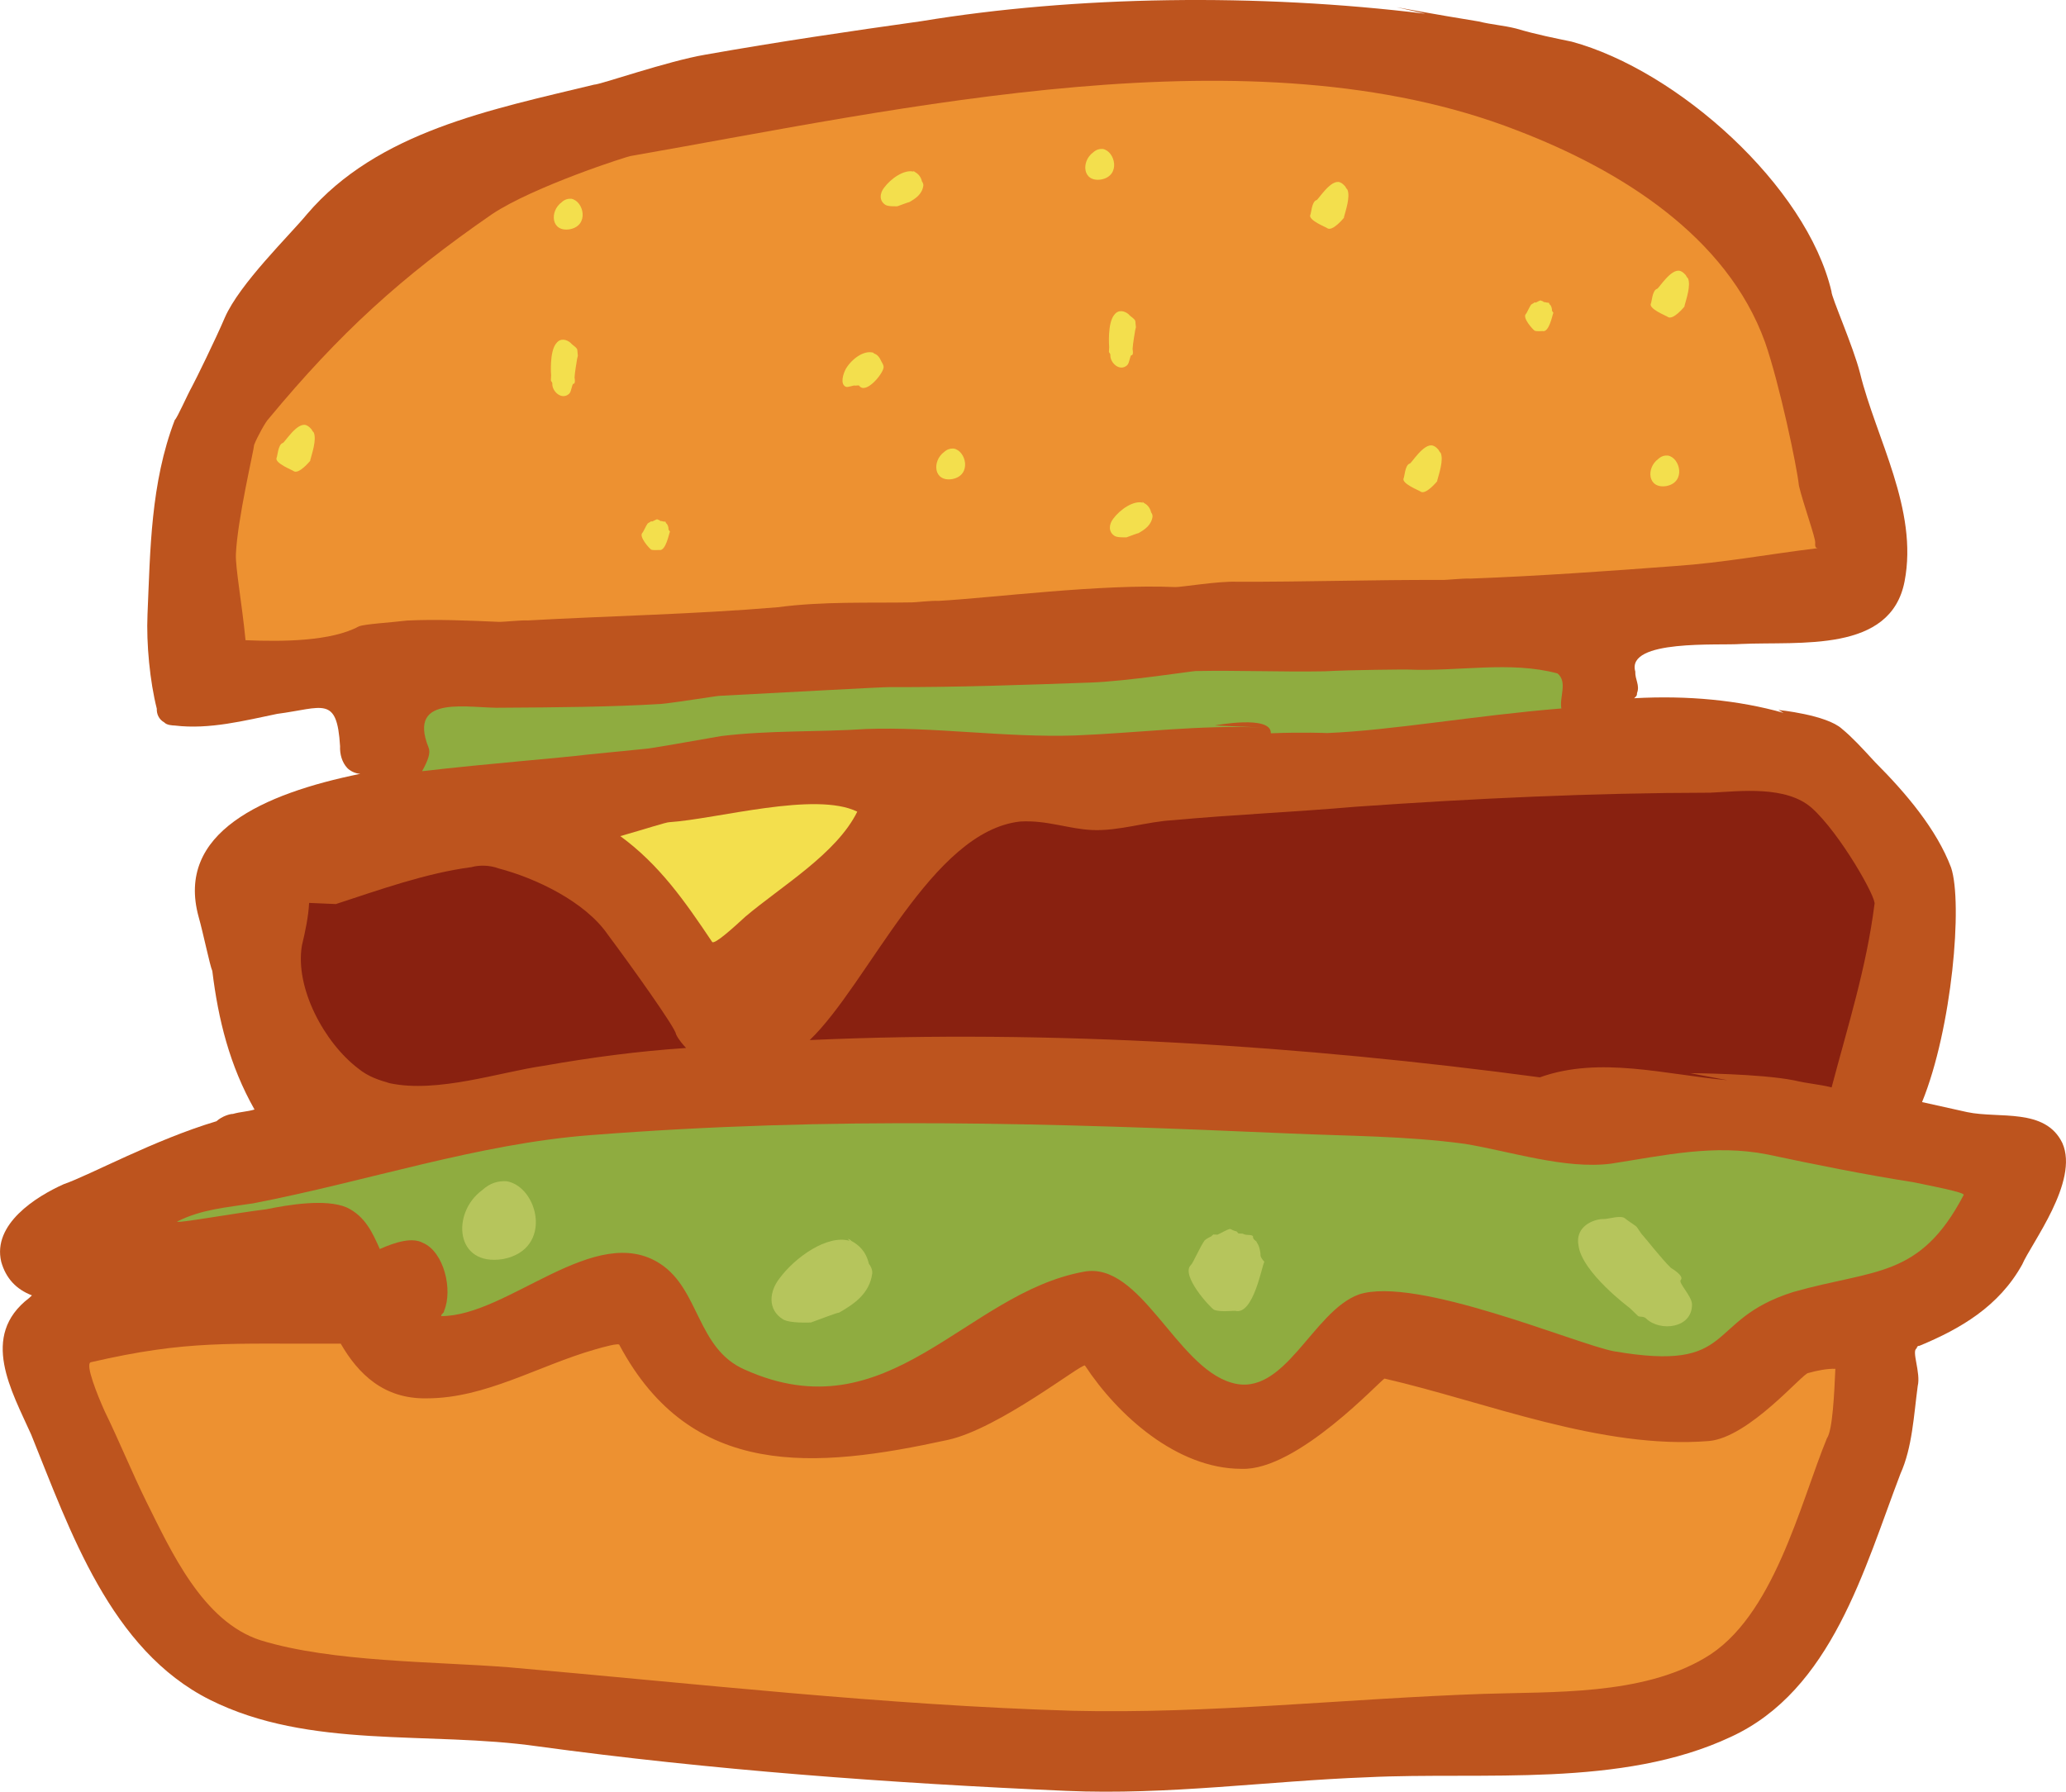 <svg version="1.1" id="图层_1" x="0px" y="0px" width="113.02px" height="98.039px" viewBox="0 0 113.02 98.039" enable-background="new 0 0 113.02 98.039" xml:space="preserve" xmlns:xml="http://www.w3.org/XML/1998/namespace" xmlns="http://www.w3.org/2000/svg" xmlns:xlink="http://www.w3.org/1999/xlink">
  <g>
    <path fill="#BD541E" d="M112.821,62.545c-0.941-1.943-3.462-1.322-5.207-1.691c-0.869-0.186-1.596-0.363-2.468-0.549
		c1.643-4.033,2.235-10.897,1.588-12.832c-0.788-2.088-2.461-4.068-4.146-5.756l0,0c0,0,0,0-0.141-0.152
		c-0.561-0.61-1.12-1.221-1.686-1.686c-0.848-0.77-3.474-1.031-3.474-1.031l0.284,0.16c-2.462-0.695-5.236-0.964-8.176-0.801
		c0.151-0.139,0.151-0.139,0.159-0.284c0.164-0.433-0.115-0.739-0.096-1.177c-0.51-1.782,4.606-1.413,5.784-1.508
		c3.232-0.15,8.188,0.506,8.947-3.422c0.76-3.926-1.563-7.838-2.435-11.396c-0.375-1.481-1.577-4.175-1.563-4.469
		C98.832,10.174,91.777,3.854,85.98,2.279l0.146,0.007L85.98,2.279l0,0c-0.872-0.184-1.891-0.375-3.047-0.719
		c-0.722-0.179-1.308-0.205-2.032-0.384c-2.478-0.401-4.513-0.784-4.513-0.784l1.596,0.362C68.796-0.378,58.819-0.23,50.399,1.16
		c-3.982,0.559-7.82,1.125-11.812,1.831c-2.066,0.35-5.792,1.653-6.083,1.64c-5.633,1.367-11.844,2.563-15.707,7.085
		c-0.93,1.134-3.686,3.798-4.501,5.669c-0.489,1.152-1.616,3.447-1.775,3.734c-0.316,0.572-0.809,1.723-0.961,1.865
		c-1.324,3.459-1.338,7.125-1.491,10.639c-0.07,1.609,0.133,3.673,0.508,5.154c-0.014,0.293,0.119,0.591,0.406,0.75
		c0.141,0.154,0.434,0.166,0.579,0.173c1.896,0.229,3.823-0.272,5.601-0.638c2.508-0.328,3.271-1.028,3.44,1.768
		c-0.019,0.438,0.107,0.884,0.39,1.189c0.14,0.151,0.426,0.311,0.718,0.323c-5.326,1.087-10.111,3.224-8.846,7.824
		c0.253,0.892,0.615,2.667,0.75,2.967c0.323,2.654,0.946,5.173,2.308,7.579c-0.445,0.128-0.737,0.114-1.185,0.241
		c-0.146-0.006-0.591,0.121-0.896,0.399C8.423,62.376,4.967,64.281,3.48,64.8c-1.496,0.669-3.907,2.177-3.412,4.248
		c0.254,0.896,0.813,1.502,1.68,1.834l-0.153,0.142c-2.729,2.08-0.954,5.092,0.114,7.482c2.116,5.227,4.322,11.774,9.775,14.505
		c5.452,2.73,11.95,1.695,17.925,2.546c9.475,1.293,19.268,2.016,28.927,2.437c5.562,0.243,11.021-0.542,16.456-0.744
		c6.318-0.312,13.902,0.606,19.894-2.21c5.534-2.546,7.296-9.212,9.28-14.404c0.648-1.438,0.727-3.193,0.943-4.798
		c0.176-0.726-0.355-1.923-0.059-2.055c0,0,0.007-0.146,0.153-0.142c2.24-0.928,4.347-2.154,5.619-4.445
		C111.113,68.044,113.755,64.643,112.821,62.545z" class="color c1"/>
    <path fill="#F3DF4D" d="M40.778,50.156c-0.61,0.561-1.681,1.541-1.819,1.388c-1.516-2.265-2.895-4.233-5.025-5.792
		c1.336-0.381,2.526-0.768,2.674-0.762c2.646-0.178,7.992-1.703,10.289-0.577C45.768,46.709,42.757,48.482,40.778,50.156z" class="color c2"/>
    <path fill="#ED9131" d="M13.432,35.031c-0.203-2.063-0.56-3.984-0.527-4.715c0.084-1.904,0.982-5.678,0.996-5.969
		c0.164-0.434,0.644-1.295,0.795-1.433c3.871-4.671,7.229-7.749,12.222-11.196c2.266-1.514,7.472-3.193,7.617-3.188
		C49.31,5.953,68.567,1.518,82.984,7.133c5.625,2.153,11.479,5.781,13.572,11.592c0.78,2.232,1.752,6.821,1.854,7.853
		c0.248,1.038,0.903,2.825,0.891,3.116c-0.008,0.146-0.014,0.293,0.135,0.302c-2.654,0.321-5.168,0.798-7.814,0.978
		c-3.68,0.279-7.502,0.549-11.175,0.686c-0.438-0.021-1.322,0.087-1.614,0.074c-3.667-0.013-7.484,0.11-11.149,0.099
		c-1.023-0.045-3.093,0.304-3.386,0.291c-4.098-0.179-9.997,0.589-12.938,0.755c-0.438-0.02-1.323,0.088-1.47,0.083
		c-2.349,0.042-4.837-0.065-7.344,0.265c-4.563,0.387-9.26,0.475-13.669,0.723c-0.438-0.021-1.324,0.091-1.617,0.076
		c-1.757-0.075-3.365-0.147-4.981-0.071c-0.885,0.108-2.354,0.19-2.653,0.323C18.122,35.089,15.481,35.12,13.432,35.031z" class="color c3"/>
    <path fill="#ED9131" d="M99.942,78.699c-1.477,3.602-2.923,9.843-6.686,12.025c-3.461,2.049-8.291,1.836-12.108,1.963
		c-7.489,0.258-15.005,1.104-22.477,0.924c-10.251-0.303-20.61-1.489-30.835-2.379c-4.092-0.322-9.667-0.274-13.571-1.475
		c-3.183-1.016-4.918-4.906-6.267-7.604c-0.81-1.649-1.471-3.293-2.276-4.94c-0.401-0.896-1.063-2.54-0.765-2.67
		c5.333-1.233,7.521-0.993,13.683-1.019c0.955,1.656,2.358,3.037,4.708,2.992c3.227-0.004,6.09-1.785,9.209-2.677
		c0.443-0.127,1.336-0.381,1.331-0.235c3.929,7.358,10.699,6.773,17.954,5.188c2.813-0.61,7.37-4.226,7.511-4.071
		c1.787,2.719,5.031,5.646,8.549,5.652c3.074,0.134,7.697-4.941,7.843-4.938c5.518,1.269,11.854,3.893,17.74,3.416
		c2.208-0.195,5.147-3.732,5.438-3.722c0.447-0.127,1.037-0.248,1.479-0.229C100.345,76.225,100.253,78.273,99.942,78.699z" class="color c3"/>
    <path fill="#8FAC40" d="M98.094,70.699c-4.905,1.547-2.979,4.417-9.82,3.238c-2.035-0.386-10.816-4.142-13.94-3.104
		c-2.532,0.916-4.062,5.688-6.956,4.829c-3.042-0.866-4.986-6.671-8.092-6.074c-6.504,1.184-10.655,8.92-18.563,5.348
		c-2.591-1.141-2.448-4.357-4.586-5.771c-3.563-2.354-8.337,2.86-12.002,2.851c0.007-0.149,0.153-0.144,0.159-0.287
		c0.488-1.15-0.006-3.229-1.157-3.72c-0.572-0.315-1.462-0.063-2.359,0.337c-0.401-0.896-0.802-1.795-1.809-2.275
		c-1.15-0.492-3.219-0.143-4.401,0.099c-1.771,0.217-5.022,0.81-4.87,0.667c1.351-0.673,2.673-0.762,4.15-0.991
		c6.21-1.194,12.313-3.271,18.491-3.735c13.242-1.033,25.104-0.661,38.272-0.086c3.076,0.138,6.302,0.129,9.51,0.563
		c2.477,0.403,5.511,1.413,8.017,1.085c2.954-0.458,5.62-1.074,8.528-0.507c2.613,0.555,5.377,1.114,7.998,1.522
		c0.872,0.185,2.907,0.565,2.755,0.707C105.017,69.977,102.548,69.43,98.094,70.699z" class="color c4"/>
    <g>
      <path fill="#B6C55C" d="M27.526,68.893c2.758-0.535,1.924-3.961,0.187-4.258c-0.437-0.019-0.878,0.071-1.334,0.488
			C24.683,66.361,24.881,69.325,27.526,68.893z" class="color c5"/>
      <path fill="#B6C55C" d="M69.168,69.048c0,0-0.219-0.237-0.212-0.353c0.008-0.229-0.092-0.578-0.199-0.697
			c0.006-0.114-0.224-0.125-0.214-0.354c-0.109-0.119-0.342-0.016-0.564-0.14l-0.229-0.011l-0.109-0.118
			c-0.114-0.007-0.339-0.128-0.339-0.128c-0.113-0.007-0.467,0.209-0.698,0.313c0,0,0,0-0.229-0.01c0,0,0,0-0.122,0.106
			c0,0-0.232,0.104-0.352,0.215c-0.244,0.332-0.628,1.229-0.747,1.343c-0.596,0.546,1.042,2.335,1.268,2.461
			c0.339,0.129,1.028,0.043,1.145,0.051C68.582,71.999,69.05,69.157,69.168,69.048z" class="color c5"/>
      <path fill="#B6C55C" d="M89.23,71.643c0.074,0.073,0.15,0.146,0.375,0.365c0.078,0.072,0.297-0.007,0.449,0.143
			c0.753,0.729,2.528,0.545,2.506-0.785c-0.01-0.447-0.763-1.176-0.617-1.324c0.219-0.229-0.529-0.658-0.529-0.658
			c-0.528-0.509-1.438-1.681-1.515-1.751c-0.149-0.147-0.305-0.438-0.378-0.514c-0.077-0.072-0.527-0.36-0.604-0.435
			c-0.228-0.219-0.89,0.018-1.186,0.021l-0.148,0.003c-0.665,0.085-1.397,0.544-1.233,1.433c0.175,1.479,2.806,3.432,2.806,3.432
			S89.08,71.499,89.23,71.643z" class="color c5"/>
      <path fill="#B6C55C" d="M42.843,72.199c0.396,0.22,1.411,0.164,1.513,0.167c0.517-0.181,1.443-0.546,1.544-0.54
			c0.833-0.473,1.668-1.043,1.817-2.151c0.01-0.202-0.084-0.407-0.181-0.514c-0.172-0.716-0.563-1.038-0.959-1.259
			c-0.097-0.104-0.196-0.111-0.196-0.111l0.097,0.107c-1.2-0.358-2.979,0.885-3.84,2.061C42.099,70.646,41.955,71.652,42.843,72.199
			z" class="color c5"/>
    </g>
    <path fill="#892110" d="M93.569,43.375c1.617-0.077,4.124-0.406,5.537,0.829c1.553,1.386,3.594,4.994,3.436,5.282
		c-0.445,3.498-1.466,6.682-2.344,10.015c-0.726-0.181-1.313-0.205-2.036-0.382c-1.892-0.378-5.702-0.396-5.702-0.396l2.035,0.383
		c-3.36-0.295-6.979-1.334-10.258-0.155c-12.972-1.739-26.717-2.636-39.941-2.04c3.214-3.083,6.66-11.438,11.521-11.959
		c1.471-0.082,2.621,0.408,3.938,0.466c1.464,0.063,2.954-0.458,4.423-0.539c3.24-0.3,6.62-0.444,10.005-0.737
		C80.652,43.688,87.117,43.386,93.569,43.375z M16.909,49.406c0.731,0.033,1.317,0.059,1.464,0.063
		c2.38-0.777,4.913-1.691,7.42-2.021c0.444-0.126,1.031-0.101,1.463,0.065c2.03,0.527,4.76,1.821,6,3.635
		c1.247,1.666,3.732,5.147,3.723,5.438c0.133,0.302,0.413,0.604,0.552,0.758c-2.646,0.179-5.155,0.511-7.813,0.979
		c-2.36,0.337-5.784,1.507-8.399,0.949c-0.579-0.172-1.157-0.342-1.725-0.807c-1.845-1.402-3.473-4.404-3.077-6.732
		C16.692,51.009,16.877,50.137,16.909,49.406z" class="color c6"/>
    <path fill="#8FAC40" d="M23.44,40.895c-1.188-2.985,2.292-2.102,4.054-2.17c2.934-0.018,5.867-0.037,8.66-0.205
		c1.031-0.104,3.101-0.455,3.246-0.447c3.086-0.157,8.967-0.487,9.259-0.475c3.666,0.014,7.337-0.119,11.009-0.25
		c1.91-0.063,5.602-0.635,5.747-0.63c2.349-0.045,4.689,0.058,7.039,0.015c1.47-0.082,4.402-0.102,4.549-0.096
		c2.781,0.122,5.592-0.486,8.201,0.213c0.566,0.465,0.089,1.322,0.21,1.916c-4.708,0.381-9.29,1.205-12.814,1.346
		c0,0-1.317-0.057-3.08,0.013c0.044-1.024-3.062-0.429-3.062-0.429l2.635,0.115c-3.512-0.153-6.759,0.291-10.282,0.433
		c-3.818,0.125-7.751-0.487-11.424-0.354c-2.646,0.176-5.28,0.062-7.936,0.387c-1.329,0.232-3.99,0.705-4.137,0.697
		c-1.029,0.101-2.063,0.203-3.092,0.307c-1.771,0.216-5.447,0.492-9.133,0.918C23.408,41.625,23.574,41.193,23.44,40.895z" class="color c4"/>
    <g>
      <path fill="#F3DF4D" d="M16.047,25.77c0.291,0.228,0.926-0.561,0.926-0.561s0,0,0.002-0.042c0.103-0.382,0.348-1.101,0.193-1.494
			c-0.041-0.045-0.082-0.088-0.123-0.177c-0.081-0.089-0.164-0.178-0.29-0.229c-0.506-0.192-1.2,0.979-1.287,0.974
			c-0.26,0.075-0.291,0.759-0.335,0.802C14.994,25.337,16.006,25.725,16.047,25.77z" class="color c2"/>
      <path fill="#F3DF4D" d="M31.173,12.545c1.081-0.208,0.757-1.554,0.074-1.67c-0.172-0.007-0.346,0.029-0.523,0.193
			C30.058,11.555,30.136,12.715,31.173,12.545z" class="color c2"/>
      <path fill="#F3DF4D" d="M30.146,20.602c-0.002,0.041-0.003,0.086-0.009,0.215c-0.003,0.041,0.08,0.089,0.077,0.174
			c-0.02,0.429,0.518,0.924,0.92,0.556c0.136-0.122,0.152-0.552,0.238-0.547c0.128,0.005,0.058-0.34,0.058-0.34
			c0.014-0.302,0.125-0.896,0.128-0.939c0.003-0.085,0.052-0.211,0.054-0.254c0.001-0.043-0.031-0.26-0.029-0.305
			c0.005-0.125-0.246-0.267-0.328-0.356l-0.041-0.045c-0.206-0.18-0.545-0.281-0.772,0.01c-0.405,0.455-0.292,1.789-0.292,1.789
			S30.149,20.516,30.146,20.602z" class="color c2"/>
      <path fill="#F3DF4D" d="M91.224,17.335c0.291,0.226,0.926-0.562,0.926-0.562s0,0,0.001-0.041c0.104-0.383,0.35-1.103,0.194-1.493
			c-0.041-0.046-0.083-0.091-0.121-0.179c-0.082-0.088-0.164-0.179-0.292-0.228c-0.506-0.192-1.2,0.978-1.286,0.974
			c-0.262,0.075-0.291,0.758-0.335,0.801C90.169,16.902,91.182,17.289,91.224,17.335z" class="color c2"/>
      <path fill="#F3DF4D" d="M48.448,11.217c0.167,0.094,0.599,0.068,0.642,0.071c0.219-0.077,0.61-0.229,0.653-0.229
			c0.354-0.199,0.707-0.44,0.769-0.91c0.005-0.084-0.034-0.17-0.074-0.217c-0.073-0.304-0.239-0.439-0.406-0.533
			c-0.041-0.043-0.083-0.045-0.083-0.045l0.042,0.043c-0.509-0.15-1.261,0.373-1.626,0.873
			C48.134,10.559,48.072,10.986,48.448,11.217z" class="color c2"/>
      <path fill="#F3DF4D" d="M60.249,9.82c1.082-0.211,0.754-1.555,0.072-1.67c-0.172-0.006-0.345,0.029-0.523,0.191
			C59.133,8.828,59.212,9.991,60.249,9.82z" class="color c2"/>
      <path fill="#F3DF4D" d="M72.595,12.479c0.289,0.227,0.925-0.562,0.925-0.562s0,0,0.002-0.041c0.103-0.384,0.348-1.101,0.192-1.494
			c-0.04-0.045-0.081-0.09-0.122-0.177c-0.082-0.09-0.162-0.18-0.288-0.229c-0.509-0.192-1.2,0.977-1.287,0.975
			c-0.262,0.074-0.291,0.758-0.335,0.8C71.54,12.046,72.553,12.434,72.595,12.479z" class="color c2"/>
      <path fill="#F3DF4D" d="M52.096,26.214c1.081-0.209,0.755-1.553,0.073-1.67c-0.172-0.007-0.344,0.028-0.523,0.19
			C50.981,25.223,51.06,26.384,52.096,26.214z" class="color c2"/>
      <path fill="#F3DF4D" d="M36.653,29.09c0,0-0.083-0.09-0.082-0.133c0.005-0.084-0.032-0.216-0.073-0.26
			c0.002-0.043-0.084-0.047-0.08-0.135c-0.042-0.041-0.128-0.004-0.213-0.049l-0.086-0.005l-0.041-0.046
			c-0.042,0-0.125-0.048-0.125-0.048c-0.043-0.001-0.178,0.08-0.265,0.118c0,0,0,0-0.085-0.004c0,0,0,0-0.044,0.041
			c0,0-0.088,0.039-0.133,0.08c-0.092,0.123-0.234,0.461-0.279,0.502c-0.225,0.205,0.392,0.877,0.476,0.923
			c0.126,0.048,0.386,0.016,0.429,0.019C36.432,30.197,36.607,29.13,36.653,29.09z" class="color c2"/>
      <path fill="#F3DF4D" d="M46.274,21.165c0.126,0.05,0.434-0.108,0.518-0.063c0.043,0.002,0.215-0.033,0.213,0.01
			c0.365,0.488,1.316-0.672,1.333-1.016c0.003-0.086-0.036-0.173-0.115-0.305c-0.117-0.264-0.24-0.396-0.409-0.447
			c-0.041-0.044-0.081-0.09-0.081-0.09l0.04,0.045c-0.509-0.15-1.173,0.334-1.498,0.877C46.134,20.43,45.937,21.021,46.274,21.165z" class="color c2"/>
      <path fill="#F3DF4D" d="M60.674,19.038c-0.002,0.044-0.003,0.087-0.01,0.215c-0.002,0.041,0.082,0.09,0.078,0.175
			c-0.019,0.43,0.517,0.926,0.92,0.555c0.135-0.123,0.151-0.551,0.237-0.547c0.128,0.008,0.059-0.34,0.059-0.34
			c0.014-0.3,0.125-0.896,0.128-0.938c0.003-0.084,0.052-0.212,0.054-0.255c0.001-0.041-0.032-0.26-0.03-0.303
			c0.007-0.127-0.245-0.268-0.328-0.356l-0.039-0.045c-0.207-0.179-0.547-0.28-0.773,0.01c-0.406,0.453-0.293,1.789-0.293,1.789
			S60.678,18.954,60.674,19.038z" class="color c2"/>
      <path fill="#F3DF4D" d="M77.697,26.891c0.29,0.227,0.926-0.561,0.926-0.561s0,0,0.002-0.043c0.102-0.379,0.349-1.1,0.193-1.493
			c-0.041-0.045-0.083-0.09-0.122-0.177c-0.081-0.09-0.161-0.18-0.29-0.227c-0.505-0.193-1.199,0.979-1.286,0.975
			c-0.262,0.072-0.289,0.758-0.334,0.8C76.643,26.458,77.656,26.844,77.697,26.891z" class="color c2"/>
      <path fill="#F3DF4D" d="M60.985,29.332c0.168,0.093,0.6,0.068,0.642,0.07c0.218-0.076,0.609-0.229,0.653-0.229
			c0.353-0.199,0.706-0.443,0.77-0.908c0.003-0.089-0.034-0.175-0.075-0.221c-0.072-0.303-0.239-0.439-0.406-0.531
			c-0.042-0.045-0.084-0.046-0.084-0.046l0.042,0.043c-0.509-0.149-1.261,0.374-1.626,0.872
			C60.672,28.673,60.609,29.1,60.985,29.332z" class="color c2"/>
      <path fill="#F3DF4D" d="M91.161,26.596c1.082-0.211,0.754-1.557,0.074-1.67c-0.173-0.008-0.346,0.026-0.523,0.19
			C90.046,25.6,90.124,26.764,91.161,26.596z" class="color c2"/>
      <path fill="#F3DF4D" d="M84.979,17.113c0,0-0.081-0.09-0.079-0.133c0.004-0.086-0.032-0.215-0.073-0.263
			c0.001-0.042-0.084-0.045-0.079-0.131c-0.041-0.044-0.129-0.006-0.213-0.052l-0.085-0.003l-0.043-0.046
			c-0.042-0.002-0.126-0.047-0.126-0.047c-0.043-0.002-0.174,0.078-0.262,0.117c0,0,0,0-0.086-0.005c0,0,0,0-0.043,0.042
			c0,0-0.089,0.039-0.134,0.079c-0.091,0.125-0.233,0.463-0.278,0.503c-0.226,0.205,0.392,0.875,0.476,0.922
			c0.127,0.049,0.384,0.017,0.428,0.02C84.76,18.216,84.936,17.154,84.979,17.113z" class="color c2"/>
    </g>
  </g>
</svg>